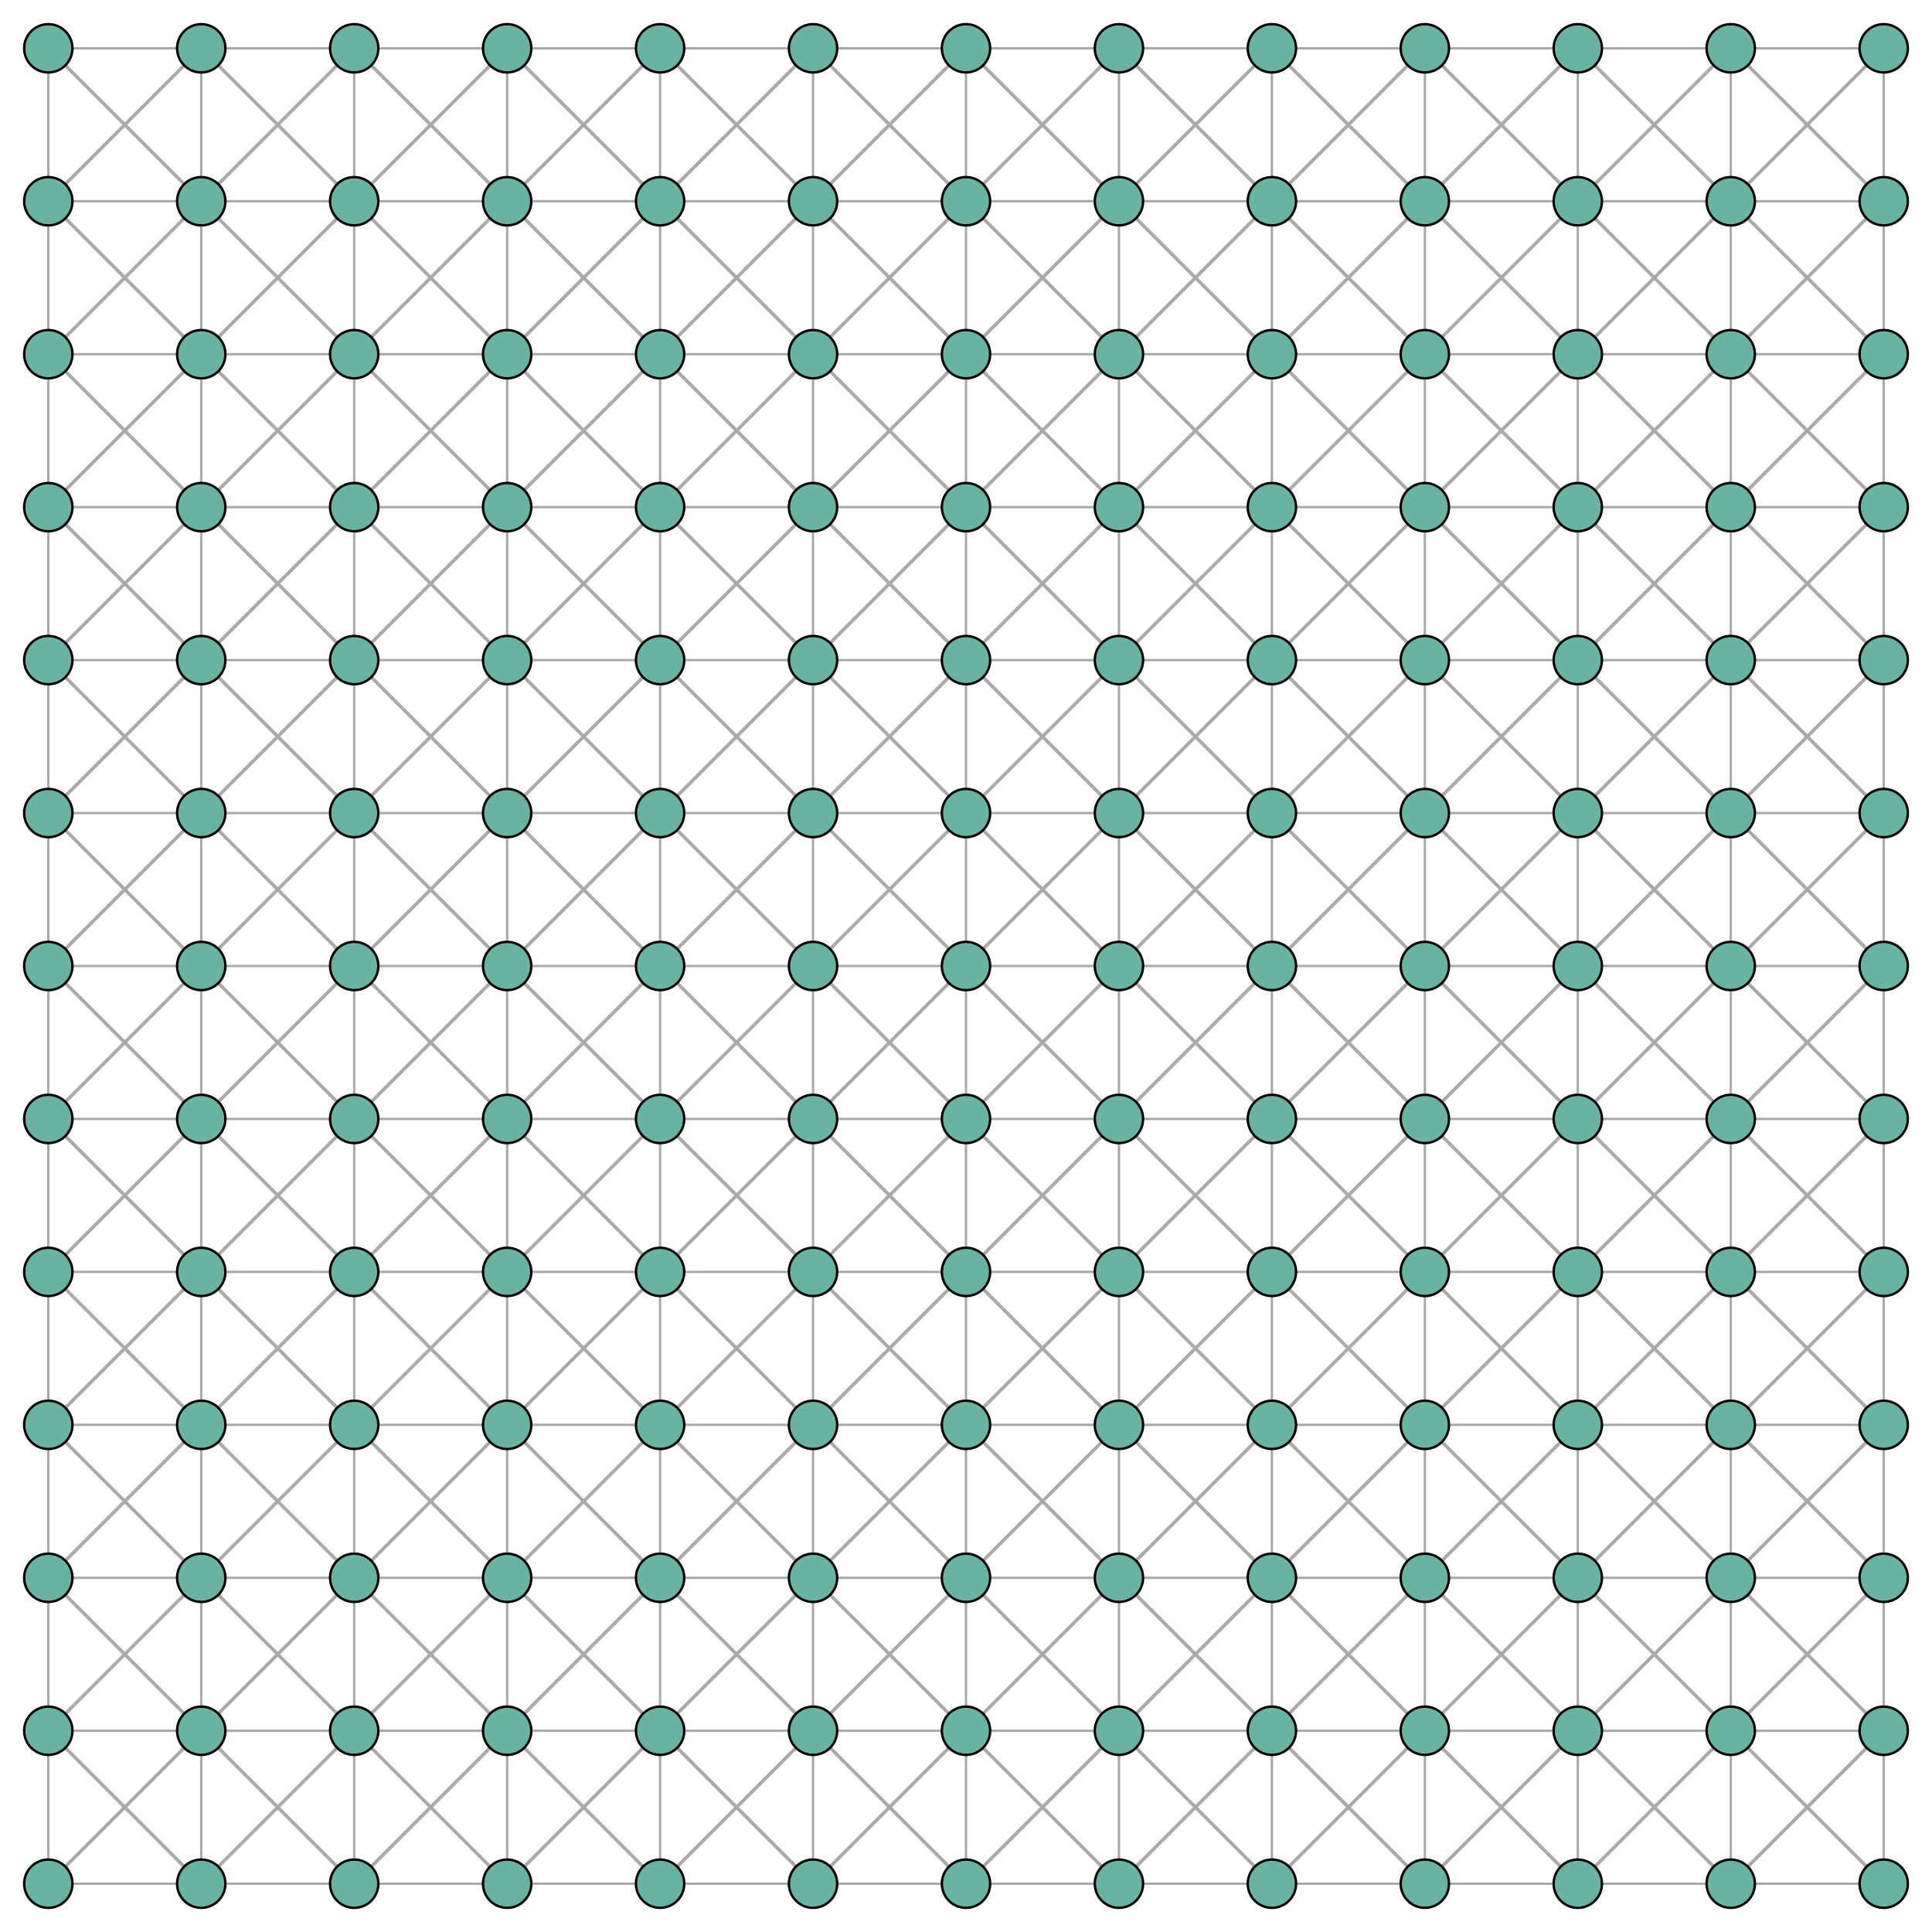 <svg width="800" height="800" xmlns="http://www.w3.org/2000/svg"><line style="stroke: #aaa; stroke-width: 1;" x1="20" y1="20" x2="83.333" y2="20"></line><line style="stroke: #aaa; stroke-width: 1;" x1="20" y1="20" x2="20" y2="83.333"></line><line style="stroke: #aaa; stroke-width: 1.414;" x1="20" y1="20" x2="83.333" y2="83.333"></line><line style="stroke: #aaa; stroke-width: 1.414;" x1="83.333" y1="20" x2="20" y2="83.333"></line><line style="stroke: #aaa; stroke-width: 1;" x1="83.333" y1="20" x2="146.667" y2="20"></line><line style="stroke: #aaa; stroke-width: 1;" x1="83.333" y1="20" x2="83.333" y2="83.333"></line><line style="stroke: #aaa; stroke-width: 1.414;" x1="83.333" y1="20" x2="146.667" y2="83.333"></line><line style="stroke: #aaa; stroke-width: 1.414;" x1="146.667" y1="20" x2="83.333" y2="83.333"></line><line style="stroke: #aaa; stroke-width: 1;" x1="146.667" y1="20" x2="210" y2="20"></line><line style="stroke: #aaa; stroke-width: 1;" x1="146.667" y1="20" x2="146.667" y2="83.333"></line><line style="stroke: #aaa; stroke-width: 1.414;" x1="146.667" y1="20" x2="210" y2="83.333"></line><line style="stroke: #aaa; stroke-width: 1.414;" x1="210" y1="20" x2="146.667" y2="83.333"></line><line style="stroke: #aaa; stroke-width: 1;" x1="210" y1="20" x2="273.333" y2="20"></line><line style="stroke: #aaa; stroke-width: 1;" x1="210" y1="20" x2="210" y2="83.333"></line><line style="stroke: #aaa; stroke-width: 1.414;" x1="210" y1="20" x2="273.333" y2="83.333"></line><line style="stroke: #aaa; stroke-width: 1.414;" x1="273.333" y1="20" x2="210" y2="83.333"></line><line style="stroke: #aaa; stroke-width: 1;" x1="273.333" y1="20" x2="336.667" y2="20"></line><line style="stroke: #aaa; stroke-width: 1;" x1="273.333" y1="20" x2="273.333" y2="83.333"></line><line style="stroke: #aaa; stroke-width: 1.414;" x1="273.333" y1="20" x2="336.667" y2="83.333"></line><line style="stroke: #aaa; stroke-width: 1.414;" x1="336.667" y1="20" x2="273.333" y2="83.333"></line><line style="stroke: #aaa; stroke-width: 1;" x1="336.667" y1="20" x2="400" y2="20"></line><line style="stroke: #aaa; stroke-width: 1;" x1="336.667" y1="20" x2="336.667" y2="83.333"></line><line style="stroke: #aaa; stroke-width: 1.414;" x1="336.667" y1="20" x2="400" y2="83.333"></line><line style="stroke: #aaa; stroke-width: 1.414;" x1="400" y1="20" x2="336.667" y2="83.333"></line><line style="stroke: #aaa; stroke-width: 1;" x1="400" y1="20" x2="463.333" y2="20"></line><line style="stroke: #aaa; stroke-width: 1;" x1="400" y1="20" x2="400" y2="83.333"></line><line style="stroke: #aaa; stroke-width: 1.414;" x1="400" y1="20" x2="463.333" y2="83.333"></line><line style="stroke: #aaa; stroke-width: 1.414;" x1="463.333" y1="20" x2="400" y2="83.333"></line><line style="stroke: #aaa; stroke-width: 1;" x1="463.333" y1="20" x2="526.667" y2="20"></line><line style="stroke: #aaa; stroke-width: 1;" x1="463.333" y1="20" x2="463.333" y2="83.333"></line><line style="stroke: #aaa; stroke-width: 1.414;" x1="463.333" y1="20" x2="526.667" y2="83.333"></line><line style="stroke: #aaa; stroke-width: 1.414;" x1="526.667" y1="20" x2="463.333" y2="83.333"></line><line style="stroke: #aaa; stroke-width: 1;" x1="526.667" y1="20" x2="590" y2="20"></line><line style="stroke: #aaa; stroke-width: 1;" x1="526.667" y1="20" x2="526.667" y2="83.333"></line><line style="stroke: #aaa; stroke-width: 1.414;" x1="526.667" y1="20" x2="590" y2="83.333"></line><line style="stroke: #aaa; stroke-width: 1.414;" x1="590" y1="20" x2="526.667" y2="83.333"></line><line style="stroke: #aaa; stroke-width: 1;" x1="590" y1="20" x2="653.333" y2="20"></line><line style="stroke: #aaa; stroke-width: 1;" x1="590" y1="20" x2="590" y2="83.333"></line><line style="stroke: #aaa; stroke-width: 1.414;" x1="590" y1="20" x2="653.333" y2="83.333"></line><line style="stroke: #aaa; stroke-width: 1.414;" x1="653.333" y1="20" x2="590" y2="83.333"></line><line style="stroke: #aaa; stroke-width: 1;" x1="653.333" y1="20" x2="716.667" y2="20"></line><line style="stroke: #aaa; stroke-width: 1;" x1="653.333" y1="20" x2="653.333" y2="83.333"></line><line style="stroke: #aaa; stroke-width: 1.414;" x1="653.333" y1="20" x2="716.667" y2="83.333"></line><line style="stroke: #aaa; stroke-width: 1.414;" x1="716.667" y1="20" x2="653.333" y2="83.333"></line><line style="stroke: #aaa; stroke-width: 1;" x1="716.667" y1="20" x2="780" y2="20"></line><line style="stroke: #aaa; stroke-width: 1;" x1="716.667" y1="20" x2="716.667" y2="83.333"></line><line style="stroke: #aaa; stroke-width: 1.414;" x1="716.667" y1="20" x2="780" y2="83.333"></line><line style="stroke: #aaa; stroke-width: 1.414;" x1="780" y1="20" x2="716.667" y2="83.333"></line><line style="stroke: #aaa; stroke-width: 1;" x1="20" y1="83.333" x2="83.333" y2="83.333"></line><line style="stroke: #aaa; stroke-width: 1;" x1="20" y1="83.333" x2="20" y2="146.667"></line><line style="stroke: #aaa; stroke-width: 1.414;" x1="20" y1="83.333" x2="83.333" y2="146.667"></line><line style="stroke: #aaa; stroke-width: 1.414;" x1="83.333" y1="83.333" x2="20" y2="146.667"></line><line style="stroke: #aaa; stroke-width: 1;" x1="83.333" y1="83.333" x2="146.667" y2="83.333"></line><line style="stroke: #aaa; stroke-width: 1;" x1="83.333" y1="83.333" x2="83.333" y2="146.667"></line><line style="stroke: #aaa; stroke-width: 1.414;" x1="83.333" y1="83.333" x2="146.667" y2="146.667"></line><line style="stroke: #aaa; stroke-width: 1.414;" x1="146.667" y1="83.333" x2="83.333" y2="146.667"></line><line style="stroke: #aaa; stroke-width: 1;" x1="146.667" y1="83.333" x2="210" y2="83.333"></line><line style="stroke: #aaa; stroke-width: 1;" x1="146.667" y1="83.333" x2="146.667" y2="146.667"></line><line style="stroke: #aaa; stroke-width: 1.414;" x1="146.667" y1="83.333" x2="210" y2="146.667"></line><line style="stroke: #aaa; stroke-width: 1.414;" x1="210" y1="83.333" x2="146.667" y2="146.667"></line><line style="stroke: #aaa; stroke-width: 1;" x1="210" y1="83.333" x2="273.333" y2="83.333"></line><line style="stroke: #aaa; stroke-width: 1;" x1="210" y1="83.333" x2="210" y2="146.667"></line><line style="stroke: #aaa; stroke-width: 1.414;" x1="210" y1="83.333" x2="273.333" y2="146.667"></line><line style="stroke: #aaa; stroke-width: 1.414;" x1="273.333" y1="83.333" x2="210" y2="146.667"></line><line style="stroke: #aaa; stroke-width: 1;" x1="273.333" y1="83.333" x2="336.667" y2="83.333"></line><line style="stroke: #aaa; stroke-width: 1;" x1="273.333" y1="83.333" x2="273.333" y2="146.667"></line><line style="stroke: #aaa; stroke-width: 1.414;" x1="273.333" y1="83.333" x2="336.667" y2="146.667"></line><line style="stroke: #aaa; stroke-width: 1.414;" x1="336.667" y1="83.333" x2="273.333" y2="146.667"></line><line style="stroke: #aaa; stroke-width: 1;" x1="336.667" y1="83.333" x2="400" y2="83.333"></line><line style="stroke: #aaa; stroke-width: 1;" x1="336.667" y1="83.333" x2="336.667" y2="146.667"></line><line style="stroke: #aaa; stroke-width: 1.414;" x1="336.667" y1="83.333" x2="400" y2="146.667"></line><line style="stroke: #aaa; stroke-width: 1.414;" x1="400" y1="83.333" x2="336.667" y2="146.667"></line><line style="stroke: #aaa; stroke-width: 1;" x1="400" y1="83.333" x2="463.333" y2="83.333"></line><line style="stroke: #aaa; stroke-width: 1;" x1="400" y1="83.333" x2="400" y2="146.667"></line><line style="stroke: #aaa; stroke-width: 1.414;" x1="400" y1="83.333" x2="463.333" y2="146.667"></line><line style="stroke: #aaa; stroke-width: 1.414;" x1="463.333" y1="83.333" x2="400" y2="146.667"></line><line style="stroke: #aaa; stroke-width: 1;" x1="463.333" y1="83.333" x2="526.667" y2="83.333"></line><line style="stroke: #aaa; stroke-width: 1;" x1="463.333" y1="83.333" x2="463.333" y2="146.667"></line><line style="stroke: #aaa; stroke-width: 1.414;" x1="463.333" y1="83.333" x2="526.667" y2="146.667"></line><line style="stroke: #aaa; stroke-width: 1.414;" x1="526.667" y1="83.333" x2="463.333" y2="146.667"></line><line style="stroke: #aaa; stroke-width: 1;" x1="526.667" y1="83.333" x2="590" y2="83.333"></line><line style="stroke: #aaa; stroke-width: 1;" x1="526.667" y1="83.333" x2="526.667" y2="146.667"></line><line style="stroke: #aaa; stroke-width: 1.414;" x1="526.667" y1="83.333" x2="590" y2="146.667"></line><line style="stroke: #aaa; stroke-width: 1.414;" x1="590" y1="83.333" x2="526.667" y2="146.667"></line><line style="stroke: #aaa; stroke-width: 1;" x1="590" y1="83.333" x2="653.333" y2="83.333"></line><line style="stroke: #aaa; stroke-width: 1;" x1="590" y1="83.333" x2="590" y2="146.667"></line><line style="stroke: #aaa; stroke-width: 1.414;" x1="590" y1="83.333" x2="653.333" y2="146.667"></line><line style="stroke: #aaa; stroke-width: 1.414;" x1="653.333" y1="83.333" x2="590" y2="146.667"></line><line style="stroke: #aaa; stroke-width: 1;" x1="653.333" y1="83.333" x2="716.667" y2="83.333"></line><line style="stroke: #aaa; stroke-width: 1;" x1="653.333" y1="83.333" x2="653.333" y2="146.667"></line><line style="stroke: #aaa; stroke-width: 1.414;" x1="653.333" y1="83.333" x2="716.667" y2="146.667"></line><line style="stroke: #aaa; stroke-width: 1.414;" x1="716.667" y1="83.333" x2="653.333" y2="146.667"></line><line style="stroke: #aaa; stroke-width: 1;" x1="716.667" y1="83.333" x2="780" y2="83.333"></line><line style="stroke: #aaa; stroke-width: 1;" x1="716.667" y1="83.333" x2="716.667" y2="146.667"></line><line style="stroke: #aaa; stroke-width: 1.414;" x1="716.667" y1="83.333" x2="780" y2="146.667"></line><line style="stroke: #aaa; stroke-width: 1.414;" x1="780" y1="83.333" x2="716.667" y2="146.667"></line><line style="stroke: #aaa; stroke-width: 1;" x1="20" y1="146.667" x2="83.333" y2="146.667"></line><line style="stroke: #aaa; stroke-width: 1;" x1="20" y1="146.667" x2="20" y2="210"></line><line style="stroke: #aaa; stroke-width: 1.414;" x1="20" y1="146.667" x2="83.333" y2="210"></line><line style="stroke: #aaa; stroke-width: 1.414;" x1="83.333" y1="146.667" x2="20" y2="210"></line><line style="stroke: #aaa; stroke-width: 1;" x1="83.333" y1="146.667" x2="146.667" y2="146.667"></line><line style="stroke: #aaa; stroke-width: 1;" x1="83.333" y1="146.667" x2="83.333" y2="210"></line><line style="stroke: #aaa; stroke-width: 1.414;" x1="83.333" y1="146.667" x2="146.667" y2="210"></line><line style="stroke: #aaa; stroke-width: 1.414;" x1="146.667" y1="146.667" x2="83.333" y2="210"></line><line style="stroke: #aaa; stroke-width: 1;" x1="146.667" y1="146.667" x2="210" y2="146.667"></line><line style="stroke: #aaa; stroke-width: 1;" x1="146.667" y1="146.667" x2="146.667" y2="210"></line><line style="stroke: #aaa; stroke-width: 1.414;" x1="146.667" y1="146.667" x2="210" y2="210"></line><line style="stroke: #aaa; stroke-width: 1.414;" x1="210" y1="146.667" x2="146.667" y2="210"></line><line style="stroke: #aaa; stroke-width: 1;" x1="210" y1="146.667" x2="273.333" y2="146.667"></line><line style="stroke: #aaa; stroke-width: 1;" x1="210" y1="146.667" x2="210" y2="210"></line><line style="stroke: #aaa; stroke-width: 1.414;" x1="210" y1="146.667" x2="273.333" y2="210"></line><line style="stroke: #aaa; stroke-width: 1.414;" x1="273.333" y1="146.667" x2="210" y2="210"></line><line style="stroke: #aaa; stroke-width: 1;" x1="273.333" y1="146.667" x2="336.667" y2="146.667"></line><line style="stroke: #aaa; stroke-width: 1;" x1="273.333" y1="146.667" x2="273.333" y2="210"></line><line style="stroke: #aaa; stroke-width: 1.414;" x1="273.333" y1="146.667" x2="336.667" y2="210"></line><line style="stroke: #aaa; stroke-width: 1.414;" x1="336.667" y1="146.667" x2="273.333" y2="210"></line><line style="stroke: #aaa; stroke-width: 1;" x1="336.667" y1="146.667" x2="400" y2="146.667"></line><line style="stroke: #aaa; stroke-width: 1;" x1="336.667" y1="146.667" x2="336.667" y2="210"></line><line style="stroke: #aaa; stroke-width: 1.414;" x1="336.667" y1="146.667" x2="400" y2="210"></line><line style="stroke: #aaa; stroke-width: 1.414;" x1="400" y1="146.667" x2="336.667" y2="210"></line><line style="stroke: #aaa; stroke-width: 1;" x1="400" y1="146.667" x2="463.333" y2="146.667"></line><line style="stroke: #aaa; stroke-width: 1;" x1="400" y1="146.667" x2="400" y2="210"></line><line style="stroke: #aaa; stroke-width: 1.414;" x1="400" y1="146.667" x2="463.333" y2="210"></line><line style="stroke: #aaa; stroke-width: 1.414;" x1="463.333" y1="146.667" x2="400" y2="210"></line><line style="stroke: #aaa; stroke-width: 1;" x1="463.333" y1="146.667" x2="526.667" y2="146.667"></line><line style="stroke: #aaa; stroke-width: 1;" x1="463.333" y1="146.667" x2="463.333" y2="210"></line><line style="stroke: #aaa; stroke-width: 1.414;" x1="463.333" y1="146.667" x2="526.667" y2="210"></line><line style="stroke: #aaa; stroke-width: 1.414;" x1="526.667" y1="146.667" x2="463.333" y2="210"></line><line style="stroke: #aaa; stroke-width: 1;" x1="526.667" y1="146.667" x2="590" y2="146.667"></line><line style="stroke: #aaa; stroke-width: 1;" x1="526.667" y1="146.667" x2="526.667" y2="210"></line><line style="stroke: #aaa; stroke-width: 1.414;" x1="526.667" y1="146.667" x2="590" y2="210"></line><line style="stroke: #aaa; stroke-width: 1.414;" x1="590" y1="146.667" x2="526.667" y2="210"></line><line style="stroke: #aaa; stroke-width: 1;" x1="590" y1="146.667" x2="653.333" y2="146.667"></line><line style="stroke: #aaa; stroke-width: 1;" x1="590" y1="146.667" x2="590" y2="210"></line><line style="stroke: #aaa; stroke-width: 1.414;" x1="590" y1="146.667" x2="653.333" y2="210"></line><line style="stroke: #aaa; stroke-width: 1.414;" x1="653.333" y1="146.667" x2="590" y2="210"></line><line style="stroke: #aaa; stroke-width: 1;" x1="653.333" y1="146.667" x2="716.667" y2="146.667"></line><line style="stroke: #aaa; stroke-width: 1;" x1="653.333" y1="146.667" x2="653.333" y2="210"></line><line style="stroke: #aaa; stroke-width: 1.414;" x1="653.333" y1="146.667" x2="716.667" y2="210"></line><line style="stroke: #aaa; stroke-width: 1.414;" x1="716.667" y1="146.667" x2="653.333" y2="210"></line><line style="stroke: #aaa; stroke-width: 1;" x1="716.667" y1="146.667" x2="780" y2="146.667"></line><line style="stroke: #aaa; stroke-width: 1;" x1="716.667" y1="146.667" x2="716.667" y2="210"></line><line style="stroke: #aaa; stroke-width: 1.414;" x1="716.667" y1="146.667" x2="780" y2="210"></line><line style="stroke: #aaa; stroke-width: 1.414;" x1="780" y1="146.667" x2="716.667" y2="210"></line><line style="stroke: #aaa; stroke-width: 1;" x1="20" y1="210" x2="83.333" y2="210"></line><line style="stroke: #aaa; stroke-width: 1;" x1="20" y1="210" x2="20" y2="273.333"></line><line style="stroke: #aaa; stroke-width: 1.414;" x1="20" y1="210" x2="83.333" y2="273.333"></line><line style="stroke: #aaa; stroke-width: 1.414;" x1="83.333" y1="210" x2="20" y2="273.333"></line><line style="stroke: #aaa; stroke-width: 1;" x1="83.333" y1="210" x2="146.667" y2="210"></line><line style="stroke: #aaa; stroke-width: 1;" x1="83.333" y1="210" x2="83.333" y2="273.333"></line><line style="stroke: #aaa; stroke-width: 1.414;" x1="83.333" y1="210" x2="146.667" y2="273.333"></line><line style="stroke: #aaa; stroke-width: 1.414;" x1="146.667" y1="210" x2="83.333" y2="273.333"></line><line style="stroke: #aaa; stroke-width: 1;" x1="146.667" y1="210" x2="210" y2="210"></line><line style="stroke: #aaa; stroke-width: 1;" x1="146.667" y1="210" x2="146.667" y2="273.333"></line><line style="stroke: #aaa; stroke-width: 1.414;" x1="146.667" y1="210" x2="210" y2="273.333"></line><line style="stroke: #aaa; stroke-width: 1.414;" x1="210" y1="210" x2="146.667" y2="273.333"></line><line style="stroke: #aaa; stroke-width: 1;" x1="210" y1="210" x2="273.333" y2="210"></line><line style="stroke: #aaa; stroke-width: 1;" x1="210" y1="210" x2="210" y2="273.333"></line><line style="stroke: #aaa; stroke-width: 1.414;" x1="210" y1="210" x2="273.333" y2="273.333"></line><line style="stroke: #aaa; stroke-width: 1.414;" x1="273.333" y1="210" x2="210" y2="273.333"></line><line style="stroke: #aaa; stroke-width: 1;" x1="273.333" y1="210" x2="336.667" y2="210"></line><line style="stroke: #aaa; stroke-width: 1;" x1="273.333" y1="210" x2="273.333" y2="273.333"></line><line style="stroke: #aaa; stroke-width: 1.414;" x1="273.333" y1="210" x2="336.667" y2="273.333"></line><line style="stroke: #aaa; stroke-width: 1.414;" x1="336.667" y1="210" x2="273.333" y2="273.333"></line><line style="stroke: #aaa; stroke-width: 1;" x1="336.667" y1="210" x2="400" y2="210"></line><line style="stroke: #aaa; stroke-width: 1;" x1="336.667" y1="210" x2="336.667" y2="273.333"></line><line style="stroke: #aaa; stroke-width: 1.414;" x1="336.667" y1="210" x2="400" y2="273.333"></line><line style="stroke: #aaa; stroke-width: 1.414;" x1="400" y1="210" x2="336.667" y2="273.333"></line><line style="stroke: #aaa; stroke-width: 1;" x1="400" y1="210" x2="463.333" y2="210"></line><line style="stroke: #aaa; stroke-width: 1;" x1="400" y1="210" x2="400" y2="273.333"></line><line style="stroke: #aaa; stroke-width: 1.414;" x1="400" y1="210" x2="463.333" y2="273.333"></line><line style="stroke: #aaa; stroke-width: 1.414;" x1="463.333" y1="210" x2="400" y2="273.333"></line><line style="stroke: #aaa; stroke-width: 1;" x1="463.333" y1="210" x2="526.667" y2="210"></line><line style="stroke: #aaa; stroke-width: 1;" x1="463.333" y1="210" x2="463.333" y2="273.333"></line><line style="stroke: #aaa; stroke-width: 1.414;" x1="463.333" y1="210" x2="526.667" y2="273.333"></line><line style="stroke: #aaa; stroke-width: 1.414;" x1="526.667" y1="210" x2="463.333" y2="273.333"></line><line style="stroke: #aaa; stroke-width: 1;" x1="526.667" y1="210" x2="590" y2="210"></line><line style="stroke: #aaa; stroke-width: 1;" x1="526.667" y1="210" x2="526.667" y2="273.333"></line><line style="stroke: #aaa; stroke-width: 1.414;" x1="526.667" y1="210" x2="590" y2="273.333"></line><line style="stroke: #aaa; stroke-width: 1.414;" x1="590" y1="210" x2="526.667" y2="273.333"></line><line style="stroke: #aaa; stroke-width: 1;" x1="590" y1="210" x2="653.333" y2="210"></line><line style="stroke: #aaa; stroke-width: 1;" x1="590" y1="210" x2="590" y2="273.333"></line><line style="stroke: #aaa; stroke-width: 1.414;" x1="590" y1="210" x2="653.333" y2="273.333"></line><line style="stroke: #aaa; stroke-width: 1.414;" x1="653.333" y1="210" x2="590" y2="273.333"></line><line style="stroke: #aaa; stroke-width: 1;" x1="653.333" y1="210" x2="716.667" y2="210"></line><line style="stroke: #aaa; stroke-width: 1;" x1="653.333" y1="210" x2="653.333" y2="273.333"></line><line style="stroke: #aaa; stroke-width: 1.414;" x1="653.333" y1="210" x2="716.667" y2="273.333"></line><line style="stroke: #aaa; stroke-width: 1.414;" x1="716.667" y1="210" x2="653.333" y2="273.333"></line><line style="stroke: #aaa; stroke-width: 1;" x1="716.667" y1="210" x2="780" y2="210"></line><line style="stroke: #aaa; stroke-width: 1;" x1="716.667" y1="210" x2="716.667" y2="273.333"></line><line style="stroke: #aaa; stroke-width: 1.414;" x1="716.667" y1="210" x2="780" y2="273.333"></line><line style="stroke: #aaa; stroke-width: 1.414;" x1="780" y1="210" x2="716.667" y2="273.333"></line><line style="stroke: #aaa; stroke-width: 1;" x1="20" y1="273.333" x2="83.333" y2="273.333"></line><line style="stroke: #aaa; stroke-width: 1;" x1="20" y1="273.333" x2="20" y2="336.667"></line><line style="stroke: #aaa; stroke-width: 1.414;" x1="20" y1="273.333" x2="83.333" y2="336.667"></line><line style="stroke: #aaa; stroke-width: 1.414;" x1="83.333" y1="273.333" x2="20" y2="336.667"></line><line style="stroke: #aaa; stroke-width: 1;" x1="83.333" y1="273.333" x2="146.667" y2="273.333"></line><line style="stroke: #aaa; stroke-width: 1;" x1="83.333" y1="273.333" x2="83.333" y2="336.667"></line><line style="stroke: #aaa; stroke-width: 1.414;" x1="83.333" y1="273.333" x2="146.667" y2="336.667"></line><line style="stroke: #aaa; stroke-width: 1.414;" x1="146.667" y1="273.333" x2="83.333" y2="336.667"></line><line style="stroke: #aaa; stroke-width: 1;" x1="146.667" y1="273.333" x2="210" y2="273.333"></line><line style="stroke: #aaa; stroke-width: 1;" x1="146.667" y1="273.333" x2="146.667" y2="336.667"></line><line style="stroke: #aaa; stroke-width: 1.414;" x1="146.667" y1="273.333" x2="210" y2="336.667"></line><line style="stroke: #aaa; stroke-width: 1.414;" x1="210" y1="273.333" x2="146.667" y2="336.667"></line><line style="stroke: #aaa; stroke-width: 1;" x1="210" y1="273.333" x2="273.333" y2="273.333"></line><line style="stroke: #aaa; stroke-width: 1;" x1="210" y1="273.333" x2="210" y2="336.667"></line><line style="stroke: #aaa; stroke-width: 1.414;" x1="210" y1="273.333" x2="273.333" y2="336.667"></line><line style="stroke: #aaa; stroke-width: 1.414;" x1="273.333" y1="273.333" x2="210" y2="336.667"></line><line style="stroke: #aaa; stroke-width: 1;" x1="273.333" y1="273.333" x2="336.667" y2="273.333"></line><line style="stroke: #aaa; stroke-width: 1;" x1="273.333" y1="273.333" x2="273.333" y2="336.667"></line><line style="stroke: #aaa; stroke-width: 1.414;" x1="273.333" y1="273.333" x2="336.667" y2="336.667"></line><line style="stroke: #aaa; stroke-width: 1.414;" x1="336.667" y1="273.333" x2="273.333" y2="336.667"></line><line style="stroke: #aaa; stroke-width: 1;" x1="336.667" y1="273.333" x2="400" y2="273.333"></line><line style="stroke: #aaa; stroke-width: 1;" x1="336.667" y1="273.333" x2="336.667" y2="336.667"></line><line style="stroke: #aaa; stroke-width: 1.414;" x1="336.667" y1="273.333" x2="400" y2="336.667"></line><line style="stroke: #aaa; stroke-width: 1.414;" x1="400" y1="273.333" x2="336.667" y2="336.667"></line><line style="stroke: #aaa; stroke-width: 1;" x1="400" y1="273.333" x2="463.333" y2="273.333"></line><line style="stroke: #aaa; stroke-width: 1;" x1="400" y1="273.333" x2="400" y2="336.667"></line><line style="stroke: #aaa; stroke-width: 1.414;" x1="400" y1="273.333" x2="463.333" y2="336.667"></line><line style="stroke: #aaa; stroke-width: 1.414;" x1="463.333" y1="273.333" x2="400" y2="336.667"></line><line style="stroke: #aaa; stroke-width: 1;" x1="463.333" y1="273.333" x2="526.667" y2="273.333"></line><line style="stroke: #aaa; stroke-width: 1;" x1="463.333" y1="273.333" x2="463.333" y2="336.667"></line><line style="stroke: #aaa; stroke-width: 1.414;" x1="463.333" y1="273.333" x2="526.667" y2="336.667"></line><line style="stroke: #aaa; stroke-width: 1.414;" x1="526.667" y1="273.333" x2="463.333" y2="336.667"></line><line style="stroke: #aaa; stroke-width: 1;" x1="526.667" y1="273.333" x2="590" y2="273.333"></line><line style="stroke: #aaa; stroke-width: 1;" x1="526.667" y1="273.333" x2="526.667" y2="336.667"></line><line style="stroke: #aaa; stroke-width: 1.414;" x1="526.667" y1="273.333" x2="590" y2="336.667"></line><line style="stroke: #aaa; stroke-width: 1.414;" x1="590" y1="273.333" x2="526.667" y2="336.667"></line><line style="stroke: #aaa; stroke-width: 1;" x1="590" y1="273.333" x2="653.333" y2="273.333"></line><line style="stroke: #aaa; stroke-width: 1;" x1="590" y1="273.333" x2="590" y2="336.667"></line><line style="stroke: #aaa; stroke-width: 1.414;" x1="590" y1="273.333" x2="653.333" y2="336.667"></line><line style="stroke: #aaa; stroke-width: 1.414;" x1="653.333" y1="273.333" x2="590" y2="336.667"></line><line style="stroke: #aaa; stroke-width: 1;" x1="653.333" y1="273.333" x2="716.667" y2="273.333"></line><line style="stroke: #aaa; stroke-width: 1;" x1="653.333" y1="273.333" x2="653.333" y2="336.667"></line><line style="stroke: #aaa; stroke-width: 1.414;" x1="653.333" y1="273.333" x2="716.667" y2="336.667"></line><line style="stroke: #aaa; stroke-width: 1.414;" x1="716.667" y1="273.333" x2="653.333" y2="336.667"></line><line style="stroke: #aaa; stroke-width: 1;" x1="716.667" y1="273.333" x2="780" y2="273.333"></line><line style="stroke: #aaa; stroke-width: 1;" x1="716.667" y1="273.333" x2="716.667" y2="336.667"></line><line style="stroke: #aaa; stroke-width: 1.414;" x1="716.667" y1="273.333" x2="780" y2="336.667"></line><line style="stroke: #aaa; stroke-width: 1.414;" x1="780" y1="273.333" x2="716.667" y2="336.667"></line><line style="stroke: #aaa; stroke-width: 1;" x1="20" y1="336.667" x2="83.333" y2="336.667"></line><line style="stroke: #aaa; stroke-width: 1;" x1="20" y1="336.667" x2="20" y2="400"></line><line style="stroke: #aaa; stroke-width: 1.414;" x1="20" y1="336.667" x2="83.333" y2="400"></line><line style="stroke: #aaa; stroke-width: 1.414;" x1="83.333" y1="336.667" x2="20" y2="400"></line><line style="stroke: #aaa; stroke-width: 1;" x1="83.333" y1="336.667" x2="146.667" y2="336.667"></line><line style="stroke: #aaa; stroke-width: 1;" x1="83.333" y1="336.667" x2="83.333" y2="400"></line><line style="stroke: #aaa; stroke-width: 1.414;" x1="83.333" y1="336.667" x2="146.667" y2="400"></line><line style="stroke: #aaa; stroke-width: 1.414;" x1="146.667" y1="336.667" x2="83.333" y2="400"></line><line style="stroke: #aaa; stroke-width: 1;" x1="146.667" y1="336.667" x2="210" y2="336.667"></line><line style="stroke: #aaa; stroke-width: 1;" x1="146.667" y1="336.667" x2="146.667" y2="400"></line><line style="stroke: #aaa; stroke-width: 1.414;" x1="146.667" y1="336.667" x2="210" y2="400"></line><line style="stroke: #aaa; stroke-width: 1.414;" x1="210" y1="336.667" x2="146.667" y2="400"></line><line style="stroke: #aaa; stroke-width: 1;" x1="210" y1="336.667" x2="273.333" y2="336.667"></line><line style="stroke: #aaa; stroke-width: 1;" x1="210" y1="336.667" x2="210" y2="400"></line><line style="stroke: #aaa; stroke-width: 1.414;" x1="210" y1="336.667" x2="273.333" y2="400"></line><line style="stroke: #aaa; stroke-width: 1.414;" x1="273.333" y1="336.667" x2="210" y2="400"></line><line style="stroke: #aaa; stroke-width: 1;" x1="273.333" y1="336.667" x2="336.667" y2="336.667"></line><line style="stroke: #aaa; stroke-width: 1;" x1="273.333" y1="336.667" x2="273.333" y2="400"></line><line style="stroke: #aaa; stroke-width: 1.414;" x1="273.333" y1="336.667" x2="336.667" y2="400"></line><line style="stroke: #aaa; stroke-width: 1.414;" x1="336.667" y1="336.667" x2="273.333" y2="400"></line><line style="stroke: #aaa; stroke-width: 1;" x1="336.667" y1="336.667" x2="400" y2="336.667"></line><line style="stroke: #aaa; stroke-width: 1;" x1="336.667" y1="336.667" x2="336.667" y2="400"></line><line style="stroke: #aaa; stroke-width: 1.414;" x1="336.667" y1="336.667" x2="400" y2="400"></line><line style="stroke: #aaa; stroke-width: 1.414;" x1="400" y1="336.667" x2="336.667" y2="400"></line><line style="stroke: #aaa; stroke-width: 1;" x1="400" y1="336.667" x2="463.333" y2="336.667"></line><line style="stroke: #aaa; stroke-width: 1;" x1="400" y1="336.667" x2="400" y2="400"></line><line style="stroke: #aaa; stroke-width: 1.414;" x1="400" y1="336.667" x2="463.333" y2="400"></line><line style="stroke: #aaa; stroke-width: 1.414;" x1="463.333" y1="336.667" x2="400" y2="400"></line><line style="stroke: #aaa; stroke-width: 1;" x1="463.333" y1="336.667" x2="526.667" y2="336.667"></line><line style="stroke: #aaa; stroke-width: 1;" x1="463.333" y1="336.667" x2="463.333" y2="400"></line><line style="stroke: #aaa; stroke-width: 1.414;" x1="463.333" y1="336.667" x2="526.667" y2="400"></line><line style="stroke: #aaa; stroke-width: 1.414;" x1="526.667" y1="336.667" x2="463.333" y2="400"></line><line style="stroke: #aaa; stroke-width: 1;" x1="526.667" y1="336.667" x2="590" y2="336.667"></line><line style="stroke: #aaa; stroke-width: 1;" x1="526.667" y1="336.667" x2="526.667" y2="400"></line><line style="stroke: #aaa; stroke-width: 1.414;" x1="526.667" y1="336.667" x2="590" y2="400"></line><line style="stroke: #aaa; stroke-width: 1.414;" x1="590" y1="336.667" x2="526.667" y2="400"></line><line style="stroke: #aaa; stroke-width: 1;" x1="590" y1="336.667" x2="653.333" y2="336.667"></line><line style="stroke: #aaa; stroke-width: 1;" x1="590" y1="336.667" x2="590" y2="400"></line><line style="stroke: #aaa; stroke-width: 1.414;" x1="590" y1="336.667" x2="653.333" y2="400"></line><line style="stroke: #aaa; stroke-width: 1.414;" x1="653.333" y1="336.667" x2="590" y2="400"></line><line style="stroke: #aaa; stroke-width: 1;" x1="653.333" y1="336.667" x2="716.667" y2="336.667"></line><line style="stroke: #aaa; stroke-width: 1;" x1="653.333" y1="336.667" x2="653.333" y2="400"></line><line style="stroke: #aaa; stroke-width: 1.414;" x1="653.333" y1="336.667" x2="716.667" y2="400"></line><line style="stroke: #aaa; stroke-width: 1.414;" x1="716.667" y1="336.667" x2="653.333" y2="400"></line><line style="stroke: #aaa; stroke-width: 1;" x1="716.667" y1="336.667" x2="780" y2="336.667"></line><line style="stroke: #aaa; stroke-width: 1;" x1="716.667" y1="336.667" x2="716.667" y2="400"></line><line style="stroke: #aaa; stroke-width: 1.414;" x1="716.667" y1="336.667" x2="780" y2="400"></line><line style="stroke: #aaa; stroke-width: 1.414;" x1="780" y1="336.667" x2="716.667" y2="400"></line><line style="stroke: #aaa; stroke-width: 1;" x1="20" y1="400" x2="83.333" y2="400"></line><line style="stroke: #aaa; stroke-width: 1;" x1="20" y1="400" x2="20" y2="463.333"></line><line style="stroke: #aaa; stroke-width: 1.414;" x1="20" y1="400" x2="83.333" y2="463.333"></line><line style="stroke: #aaa; stroke-width: 1.414;" x1="83.333" y1="400" x2="20" y2="463.333"></line><line style="stroke: #aaa; stroke-width: 1;" x1="83.333" y1="400" x2="146.667" y2="400"></line><line style="stroke: #aaa; stroke-width: 1;" x1="83.333" y1="400" x2="83.333" y2="463.333"></line><line style="stroke: #aaa; stroke-width: 1.414;" x1="83.333" y1="400" x2="146.667" y2="463.333"></line><line style="stroke: #aaa; stroke-width: 1.414;" x1="146.667" y1="400" x2="83.333" y2="463.333"></line><line style="stroke: #aaa; stroke-width: 1;" x1="146.667" y1="400" x2="210" y2="400"></line><line style="stroke: #aaa; stroke-width: 1;" x1="146.667" y1="400" x2="146.667" y2="463.333"></line><line style="stroke: #aaa; stroke-width: 1.414;" x1="146.667" y1="400" x2="210" y2="463.333"></line><line style="stroke: #aaa; stroke-width: 1.414;" x1="210" y1="400" x2="146.667" y2="463.333"></line><line style="stroke: #aaa; stroke-width: 1;" x1="210" y1="400" x2="273.333" y2="400"></line><line style="stroke: #aaa; stroke-width: 1;" x1="210" y1="400" x2="210" y2="463.333"></line><line style="stroke: #aaa; stroke-width: 1.414;" x1="210" y1="400" x2="273.333" y2="463.333"></line><line style="stroke: #aaa; stroke-width: 1.414;" x1="273.333" y1="400" x2="210" y2="463.333"></line><line style="stroke: #aaa; stroke-width: 1;" x1="273.333" y1="400" x2="336.667" y2="400"></line><line style="stroke: #aaa; stroke-width: 1;" x1="273.333" y1="400" x2="273.333" y2="463.333"></line><line style="stroke: #aaa; stroke-width: 1.414;" x1="273.333" y1="400" x2="336.667" y2="463.333"></line><line style="stroke: #aaa; stroke-width: 1.414;" x1="336.667" y1="400" x2="273.333" y2="463.333"></line><line style="stroke: #aaa; stroke-width: 1;" x1="336.667" y1="400" x2="400" y2="400"></line><line style="stroke: #aaa; stroke-width: 1;" x1="336.667" y1="400" x2="336.667" y2="463.333"></line><line style="stroke: #aaa; stroke-width: 1.414;" x1="336.667" y1="400" x2="400" y2="463.333"></line><line style="stroke: #aaa; stroke-width: 1.414;" x1="400" y1="400" x2="336.667" y2="463.333"></line><line style="stroke: #aaa; stroke-width: 1;" x1="400" y1="400" x2="463.333" y2="400"></line><line style="stroke: #aaa; stroke-width: 1;" x1="400" y1="400" x2="400" y2="463.333"></line><line style="stroke: #aaa; stroke-width: 1.414;" x1="400" y1="400" x2="463.333" y2="463.333"></line><line style="stroke: #aaa; stroke-width: 1.414;" x1="463.333" y1="400" x2="400" y2="463.333"></line><line style="stroke: #aaa; stroke-width: 1;" x1="463.333" y1="400" x2="526.667" y2="400"></line><line style="stroke: #aaa; stroke-width: 1;" x1="463.333" y1="400" x2="463.333" y2="463.333"></line><line style="stroke: #aaa; stroke-width: 1.414;" x1="463.333" y1="400" x2="526.667" y2="463.333"></line><line style="stroke: #aaa; stroke-width: 1.414;" x1="526.667" y1="400" x2="463.333" y2="463.333"></line><line style="stroke: #aaa; stroke-width: 1;" x1="526.667" y1="400" x2="590" y2="400"></line><line style="stroke: #aaa; stroke-width: 1;" x1="526.667" y1="400" x2="526.667" y2="463.333"></line><line style="stroke: #aaa; stroke-width: 1.414;" x1="526.667" y1="400" x2="590" y2="463.333"></line><line style="stroke: #aaa; stroke-width: 1.414;" x1="590" y1="400" x2="526.667" y2="463.333"></line><line style="stroke: #aaa; stroke-width: 1;" x1="590" y1="400" x2="653.333" y2="400"></line><line style="stroke: #aaa; stroke-width: 1;" x1="590" y1="400" x2="590" y2="463.333"></line><line style="stroke: #aaa; stroke-width: 1.414;" x1="590" y1="400" x2="653.333" y2="463.333"></line><line style="stroke: #aaa; stroke-width: 1.414;" x1="653.333" y1="400" x2="590" y2="463.333"></line><line style="stroke: #aaa; stroke-width: 1;" x1="653.333" y1="400" x2="716.667" y2="400"></line><line style="stroke: #aaa; stroke-width: 1;" x1="653.333" y1="400" x2="653.333" y2="463.333"></line><line style="stroke: #aaa; stroke-width: 1.414;" x1="653.333" y1="400" x2="716.667" y2="463.333"></line><line style="stroke: #aaa; stroke-width: 1.414;" x1="716.667" y1="400" x2="653.333" y2="463.333"></line><line style="stroke: #aaa; stroke-width: 1;" x1="716.667" y1="400" x2="780" y2="400"></line><line style="stroke: #aaa; stroke-width: 1;" x1="716.667" y1="400" x2="716.667" y2="463.333"></line><line style="stroke: #aaa; stroke-width: 1.414;" x1="716.667" y1="400" x2="780" y2="463.333"></line><line style="stroke: #aaa; stroke-width: 1.414;" x1="780" y1="400" x2="716.667" y2="463.333"></line><line style="stroke: #aaa; stroke-width: 1;" x1="20" y1="463.333" x2="83.333" y2="463.333"></line><line style="stroke: #aaa; stroke-width: 1;" x1="20" y1="463.333" x2="20" y2="526.667"></line><line style="stroke: #aaa; stroke-width: 1.414;" x1="20" y1="463.333" x2="83.333" y2="526.667"></line><line style="stroke: #aaa; stroke-width: 1.414;" x1="83.333" y1="463.333" x2="20" y2="526.667"></line><line style="stroke: #aaa; stroke-width: 1;" x1="83.333" y1="463.333" x2="146.667" y2="463.333"></line><line style="stroke: #aaa; stroke-width: 1;" x1="83.333" y1="463.333" x2="83.333" y2="526.667"></line><line style="stroke: #aaa; stroke-width: 1.414;" x1="83.333" y1="463.333" x2="146.667" y2="526.667"></line><line style="stroke: #aaa; stroke-width: 1.414;" x1="146.667" y1="463.333" x2="83.333" y2="526.667"></line><line style="stroke: #aaa; stroke-width: 1;" x1="146.667" y1="463.333" x2="210" y2="463.333"></line><line style="stroke: #aaa; stroke-width: 1;" x1="146.667" y1="463.333" x2="146.667" y2="526.667"></line><line style="stroke: #aaa; stroke-width: 1.414;" x1="146.667" y1="463.333" x2="210" y2="526.667"></line><line style="stroke: #aaa; stroke-width: 1.414;" x1="210" y1="463.333" x2="146.667" y2="526.667"></line><line style="stroke: #aaa; stroke-width: 1;" x1="210" y1="463.333" x2="273.333" y2="463.333"></line><line style="stroke: #aaa; stroke-width: 1;" x1="210" y1="463.333" x2="210" y2="526.667"></line><line style="stroke: #aaa; stroke-width: 1.414;" x1="210" y1="463.333" x2="273.333" y2="526.667"></line><line style="stroke: #aaa; stroke-width: 1.414;" x1="273.333" y1="463.333" x2="210" y2="526.667"></line><line style="stroke: #aaa; stroke-width: 1;" x1="273.333" y1="463.333" x2="336.667" y2="463.333"></line><line style="stroke: #aaa; stroke-width: 1;" x1="273.333" y1="463.333" x2="273.333" y2="526.667"></line><line style="stroke: #aaa; stroke-width: 1.414;" x1="273.333" y1="463.333" x2="336.667" y2="526.667"></line><line style="stroke: #aaa; stroke-width: 1.414;" x1="336.667" y1="463.333" x2="273.333" y2="526.667"></line><line style="stroke: #aaa; stroke-width: 1;" x1="336.667" y1="463.333" x2="400" y2="463.333"></line><line style="stroke: #aaa; stroke-width: 1;" x1="336.667" y1="463.333" x2="336.667" y2="526.667"></line><line style="stroke: #aaa; stroke-width: 1.414;" x1="336.667" y1="463.333" x2="400" y2="526.667"></line><line style="stroke: #aaa; stroke-width: 1.414;" x1="400" y1="463.333" x2="336.667" y2="526.667"></line><line style="stroke: #aaa; stroke-width: 1;" x1="400" y1="463.333" x2="463.333" y2="463.333"></line><line style="stroke: #aaa; stroke-width: 1;" x1="400" y1="463.333" x2="400" y2="526.667"></line><line style="stroke: #aaa; stroke-width: 1.414;" x1="400" y1="463.333" x2="463.333" y2="526.667"></line><line style="stroke: #aaa; stroke-width: 1.414;" x1="463.333" y1="463.333" x2="400" y2="526.667"></line><line style="stroke: #aaa; stroke-width: 1;" x1="463.333" y1="463.333" x2="526.667" y2="463.333"></line><line style="stroke: #aaa; stroke-width: 1;" x1="463.333" y1="463.333" x2="463.333" y2="526.667"></line><line style="stroke: #aaa; stroke-width: 1.414;" x1="463.333" y1="463.333" x2="526.667" y2="526.667"></line><line style="stroke: #aaa; stroke-width: 1.414;" x1="526.667" y1="463.333" x2="463.333" y2="526.667"></line><line style="stroke: #aaa; stroke-width: 1;" x1="526.667" y1="463.333" x2="590" y2="463.333"></line><line style="stroke: #aaa; stroke-width: 1;" x1="526.667" y1="463.333" x2="526.667" y2="526.667"></line><line style="stroke: #aaa; stroke-width: 1.414;" x1="526.667" y1="463.333" x2="590" y2="526.667"></line><line style="stroke: #aaa; stroke-width: 1.414;" x1="590" y1="463.333" x2="526.667" y2="526.667"></line><line style="stroke: #aaa; stroke-width: 1;" x1="590" y1="463.333" x2="653.333" y2="463.333"></line><line style="stroke: #aaa; stroke-width: 1;" x1="590" y1="463.333" x2="590" y2="526.667"></line><line style="stroke: #aaa; stroke-width: 1.414;" x1="590" y1="463.333" x2="653.333" y2="526.667"></line><line style="stroke: #aaa; stroke-width: 1.414;" x1="653.333" y1="463.333" x2="590" y2="526.667"></line><line style="stroke: #aaa; stroke-width: 1;" x1="653.333" y1="463.333" x2="716.667" y2="463.333"></line><line style="stroke: #aaa; stroke-width: 1;" x1="653.333" y1="463.333" x2="653.333" y2="526.667"></line><line style="stroke: #aaa; stroke-width: 1.414;" x1="653.333" y1="463.333" x2="716.667" y2="526.667"></line><line style="stroke: #aaa; stroke-width: 1.414;" x1="716.667" y1="463.333" x2="653.333" y2="526.667"></line><line style="stroke: #aaa; stroke-width: 1;" x1="716.667" y1="463.333" x2="780" y2="463.333"></line><line style="stroke: #aaa; stroke-width: 1;" x1="716.667" y1="463.333" x2="716.667" y2="526.667"></line><line style="stroke: #aaa; stroke-width: 1.414;" x1="716.667" y1="463.333" x2="780" y2="526.667"></line><line style="stroke: #aaa; stroke-width: 1.414;" x1="780" y1="463.333" x2="716.667" y2="526.667"></line><line style="stroke: #aaa; stroke-width: 1;" x1="20" y1="526.667" x2="83.333" y2="526.667"></line><line style="stroke: #aaa; stroke-width: 1;" x1="20" y1="526.667" x2="20" y2="590"></line><line style="stroke: #aaa; stroke-width: 1.414;" x1="20" y1="526.667" x2="83.333" y2="590"></line><line style="stroke: #aaa; stroke-width: 1.414;" x1="83.333" y1="526.667" x2="20" y2="590"></line><line style="stroke: #aaa; stroke-width: 1;" x1="83.333" y1="526.667" x2="146.667" y2="526.667"></line><line style="stroke: #aaa; stroke-width: 1;" x1="83.333" y1="526.667" x2="83.333" y2="590"></line><line style="stroke: #aaa; stroke-width: 1.414;" x1="83.333" y1="526.667" x2="146.667" y2="590"></line><line style="stroke: #aaa; stroke-width: 1.414;" x1="146.667" y1="526.667" x2="83.333" y2="590"></line><line style="stroke: #aaa; stroke-width: 1;" x1="146.667" y1="526.667" x2="210" y2="526.667"></line><line style="stroke: #aaa; stroke-width: 1;" x1="146.667" y1="526.667" x2="146.667" y2="590"></line><line style="stroke: #aaa; stroke-width: 1.414;" x1="146.667" y1="526.667" x2="210" y2="590"></line><line style="stroke: #aaa; stroke-width: 1.414;" x1="210" y1="526.667" x2="146.667" y2="590"></line><line style="stroke: #aaa; stroke-width: 1;" x1="210" y1="526.667" x2="273.333" y2="526.667"></line><line style="stroke: #aaa; stroke-width: 1;" x1="210" y1="526.667" x2="210" y2="590"></line><line style="stroke: #aaa; stroke-width: 1.414;" x1="210" y1="526.667" x2="273.333" y2="590"></line><line style="stroke: #aaa; stroke-width: 1.414;" x1="273.333" y1="526.667" x2="210" y2="590"></line><line style="stroke: #aaa; stroke-width: 1;" x1="273.333" y1="526.667" x2="336.667" y2="526.667"></line><line style="stroke: #aaa; stroke-width: 1;" x1="273.333" y1="526.667" x2="273.333" y2="590"></line><line style="stroke: #aaa; stroke-width: 1.414;" x1="273.333" y1="526.667" x2="336.667" y2="590"></line><line style="stroke: #aaa; stroke-width: 1.414;" x1="336.667" y1="526.667" x2="273.333" y2="590"></line><line style="stroke: #aaa; stroke-width: 1;" x1="336.667" y1="526.667" x2="400" y2="526.667"></line><line style="stroke: #aaa; stroke-width: 1;" x1="336.667" y1="526.667" x2="336.667" y2="590"></line><line style="stroke: #aaa; stroke-width: 1.414;" x1="336.667" y1="526.667" x2="400" y2="590"></line><line style="stroke: #aaa; stroke-width: 1.414;" x1="400" y1="526.667" x2="336.667" y2="590"></line><line style="stroke: #aaa; stroke-width: 1;" x1="400" y1="526.667" x2="463.333" y2="526.667"></line><line style="stroke: #aaa; stroke-width: 1;" x1="400" y1="526.667" x2="400" y2="590"></line><line style="stroke: #aaa; stroke-width: 1.414;" x1="400" y1="526.667" x2="463.333" y2="590"></line><line style="stroke: #aaa; stroke-width: 1.414;" x1="463.333" y1="526.667" x2="400" y2="590"></line><line style="stroke: #aaa; stroke-width: 1;" x1="463.333" y1="526.667" x2="526.667" y2="526.667"></line><line style="stroke: #aaa; stroke-width: 1;" x1="463.333" y1="526.667" x2="463.333" y2="590"></line><line style="stroke: #aaa; stroke-width: 1.414;" x1="463.333" y1="526.667" x2="526.667" y2="590"></line><line style="stroke: #aaa; stroke-width: 1.414;" x1="526.667" y1="526.667" x2="463.333" y2="590"></line><line style="stroke: #aaa; stroke-width: 1;" x1="526.667" y1="526.667" x2="590" y2="526.667"></line><line style="stroke: #aaa; stroke-width: 1;" x1="526.667" y1="526.667" x2="526.667" y2="590"></line><line style="stroke: #aaa; stroke-width: 1.414;" x1="526.667" y1="526.667" x2="590" y2="590"></line><line style="stroke: #aaa; stroke-width: 1.414;" x1="590" y1="526.667" x2="526.667" y2="590"></line><line style="stroke: #aaa; stroke-width: 1;" x1="590" y1="526.667" x2="653.333" y2="526.667"></line><line style="stroke: #aaa; stroke-width: 1;" x1="590" y1="526.667" x2="590" y2="590"></line><line style="stroke: #aaa; stroke-width: 1.414;" x1="590" y1="526.667" x2="653.333" y2="590"></line><line style="stroke: #aaa; stroke-width: 1.414;" x1="653.333" y1="526.667" x2="590" y2="590"></line><line style="stroke: #aaa; stroke-width: 1;" x1="653.333" y1="526.667" x2="716.667" y2="526.667"></line><line style="stroke: #aaa; stroke-width: 1;" x1="653.333" y1="526.667" x2="653.333" y2="590"></line><line style="stroke: #aaa; stroke-width: 1.414;" x1="653.333" y1="526.667" x2="716.667" y2="590"></line><line style="stroke: #aaa; stroke-width: 1.414;" x1="716.667" y1="526.667" x2="653.333" y2="590"></line><line style="stroke: #aaa; stroke-width: 1;" x1="716.667" y1="526.667" x2="780" y2="526.667"></line><line style="stroke: #aaa; stroke-width: 1;" x1="716.667" y1="526.667" x2="716.667" y2="590"></line><line style="stroke: #aaa; stroke-width: 1.414;" x1="716.667" y1="526.667" x2="780" y2="590"></line><line style="stroke: #aaa; stroke-width: 1.414;" x1="780" y1="526.667" x2="716.667" y2="590"></line><line style="stroke: #aaa; stroke-width: 1;" x1="20" y1="590" x2="83.333" y2="590"></line><line style="stroke: #aaa; stroke-width: 1;" x1="20" y1="590" x2="20" y2="653.333"></line><line style="stroke: #aaa; stroke-width: 1.414;" x1="20" y1="590" x2="83.333" y2="653.333"></line><line style="stroke: #aaa; stroke-width: 1.414;" x1="83.333" y1="590" x2="20" y2="653.333"></line><line style="stroke: #aaa; stroke-width: 1;" x1="83.333" y1="590" x2="146.667" y2="590"></line><line style="stroke: #aaa; stroke-width: 1;" x1="83.333" y1="590" x2="83.333" y2="653.333"></line><line style="stroke: #aaa; stroke-width: 1.414;" x1="83.333" y1="590" x2="146.667" y2="653.333"></line><line style="stroke: #aaa; stroke-width: 1.414;" x1="146.667" y1="590" x2="83.333" y2="653.333"></line><line style="stroke: #aaa; stroke-width: 1;" x1="146.667" y1="590" x2="210" y2="590"></line><line style="stroke: #aaa; stroke-width: 1;" x1="146.667" y1="590" x2="146.667" y2="653.333"></line><line style="stroke: #aaa; stroke-width: 1.414;" x1="146.667" y1="590" x2="210" y2="653.333"></line><line style="stroke: #aaa; stroke-width: 1.414;" x1="210" y1="590" x2="146.667" y2="653.333"></line><line style="stroke: #aaa; stroke-width: 1;" x1="210" y1="590" x2="273.333" y2="590"></line><line style="stroke: #aaa; stroke-width: 1;" x1="210" y1="590" x2="210" y2="653.333"></line><line style="stroke: #aaa; stroke-width: 1.414;" x1="210" y1="590" x2="273.333" y2="653.333"></line><line style="stroke: #aaa; stroke-width: 1.414;" x1="273.333" y1="590" x2="210" y2="653.333"></line><line style="stroke: #aaa; stroke-width: 1;" x1="273.333" y1="590" x2="336.667" y2="590"></line><line style="stroke: #aaa; stroke-width: 1;" x1="273.333" y1="590" x2="273.333" y2="653.333"></line><line style="stroke: #aaa; stroke-width: 1.414;" x1="273.333" y1="590" x2="336.667" y2="653.333"></line><line style="stroke: #aaa; stroke-width: 1.414;" x1="336.667" y1="590" x2="273.333" y2="653.333"></line><line style="stroke: #aaa; stroke-width: 1;" x1="336.667" y1="590" x2="400" y2="590"></line><line style="stroke: #aaa; stroke-width: 1;" x1="336.667" y1="590" x2="336.667" y2="653.333"></line><line style="stroke: #aaa; stroke-width: 1.414;" x1="336.667" y1="590" x2="400" y2="653.333"></line><line style="stroke: #aaa; stroke-width: 1.414;" x1="400" y1="590" x2="336.667" y2="653.333"></line><line style="stroke: #aaa; stroke-width: 1;" x1="400" y1="590" x2="463.333" y2="590"></line><line style="stroke: #aaa; stroke-width: 1;" x1="400" y1="590" x2="400" y2="653.333"></line><line style="stroke: #aaa; stroke-width: 1.414;" x1="400" y1="590" x2="463.333" y2="653.333"></line><line style="stroke: #aaa; stroke-width: 1.414;" x1="463.333" y1="590" x2="400" y2="653.333"></line><line style="stroke: #aaa; stroke-width: 1;" x1="463.333" y1="590" x2="526.667" y2="590"></line><line style="stroke: #aaa; stroke-width: 1;" x1="463.333" y1="590" x2="463.333" y2="653.333"></line><line style="stroke: #aaa; stroke-width: 1.414;" x1="463.333" y1="590" x2="526.667" y2="653.333"></line><line style="stroke: #aaa; stroke-width: 1.414;" x1="526.667" y1="590" x2="463.333" y2="653.333"></line><line style="stroke: #aaa; stroke-width: 1;" x1="526.667" y1="590" x2="590" y2="590"></line><line style="stroke: #aaa; stroke-width: 1;" x1="526.667" y1="590" x2="526.667" y2="653.333"></line><line style="stroke: #aaa; stroke-width: 1.414;" x1="526.667" y1="590" x2="590" y2="653.333"></line><line style="stroke: #aaa; stroke-width: 1.414;" x1="590" y1="590" x2="526.667" y2="653.333"></line><line style="stroke: #aaa; stroke-width: 1;" x1="590" y1="590" x2="653.333" y2="590"></line><line style="stroke: #aaa; stroke-width: 1;" x1="590" y1="590" x2="590" y2="653.333"></line><line style="stroke: #aaa; stroke-width: 1.414;" x1="590" y1="590" x2="653.333" y2="653.333"></line><line style="stroke: #aaa; stroke-width: 1.414;" x1="653.333" y1="590" x2="590" y2="653.333"></line><line style="stroke: #aaa; stroke-width: 1;" x1="653.333" y1="590" x2="716.667" y2="590"></line><line style="stroke: #aaa; stroke-width: 1;" x1="653.333" y1="590" x2="653.333" y2="653.333"></line><line style="stroke: #aaa; stroke-width: 1.414;" x1="653.333" y1="590" x2="716.667" y2="653.333"></line><line style="stroke: #aaa; stroke-width: 1.414;" x1="716.667" y1="590" x2="653.333" y2="653.333"></line><line style="stroke: #aaa; stroke-width: 1;" x1="716.667" y1="590" x2="780" y2="590"></line><line style="stroke: #aaa; stroke-width: 1;" x1="716.667" y1="590" x2="716.667" y2="653.333"></line><line style="stroke: #aaa; stroke-width: 1.414;" x1="716.667" y1="590" x2="780" y2="653.333"></line><line style="stroke: #aaa; stroke-width: 1.414;" x1="780" y1="590" x2="716.667" y2="653.333"></line><line style="stroke: #aaa; stroke-width: 1;" x1="20" y1="653.333" x2="83.333" y2="653.333"></line><line style="stroke: #aaa; stroke-width: 1;" x1="20" y1="653.333" x2="20" y2="716.667"></line><line style="stroke: #aaa; stroke-width: 1.414;" x1="20" y1="653.333" x2="83.333" y2="716.667"></line><line style="stroke: #aaa; stroke-width: 1.414;" x1="83.333" y1="653.333" x2="20" y2="716.667"></line><line style="stroke: #aaa; stroke-width: 1;" x1="83.333" y1="653.333" x2="146.667" y2="653.333"></line><line style="stroke: #aaa; stroke-width: 1;" x1="83.333" y1="653.333" x2="83.333" y2="716.667"></line><line style="stroke: #aaa; stroke-width: 1.414;" x1="83.333" y1="653.333" x2="146.667" y2="716.667"></line><line style="stroke: #aaa; stroke-width: 1.414;" x1="146.667" y1="653.333" x2="83.333" y2="716.667"></line><line style="stroke: #aaa; stroke-width: 1;" x1="146.667" y1="653.333" x2="210" y2="653.333"></line><line style="stroke: #aaa; stroke-width: 1;" x1="146.667" y1="653.333" x2="146.667" y2="716.667"></line><line style="stroke: #aaa; stroke-width: 1.414;" x1="146.667" y1="653.333" x2="210" y2="716.667"></line><line style="stroke: #aaa; stroke-width: 1.414;" x1="210" y1="653.333" x2="146.667" y2="716.667"></line><line style="stroke: #aaa; stroke-width: 1;" x1="210" y1="653.333" x2="273.333" y2="653.333"></line><line style="stroke: #aaa; stroke-width: 1;" x1="210" y1="653.333" x2="210" y2="716.667"></line><line style="stroke: #aaa; stroke-width: 1.414;" x1="210" y1="653.333" x2="273.333" y2="716.667"></line><line style="stroke: #aaa; stroke-width: 1.414;" x1="273.333" y1="653.333" x2="210" y2="716.667"></line><line style="stroke: #aaa; stroke-width: 1;" x1="273.333" y1="653.333" x2="336.667" y2="653.333"></line><line style="stroke: #aaa; stroke-width: 1;" x1="273.333" y1="653.333" x2="273.333" y2="716.667"></line><line style="stroke: #aaa; stroke-width: 1.414;" x1="273.333" y1="653.333" x2="336.667" y2="716.667"></line><line style="stroke: #aaa; stroke-width: 1.414;" x1="336.667" y1="653.333" x2="273.333" y2="716.667"></line><line style="stroke: #aaa; stroke-width: 1;" x1="336.667" y1="653.333" x2="400" y2="653.333"></line><line style="stroke: #aaa; stroke-width: 1;" x1="336.667" y1="653.333" x2="336.667" y2="716.667"></line><line style="stroke: #aaa; stroke-width: 1.414;" x1="336.667" y1="653.333" x2="400" y2="716.667"></line><line style="stroke: #aaa; stroke-width: 1.414;" x1="400" y1="653.333" x2="336.667" y2="716.667"></line><line style="stroke: #aaa; stroke-width: 1;" x1="400" y1="653.333" x2="463.333" y2="653.333"></line><line style="stroke: #aaa; stroke-width: 1;" x1="400" y1="653.333" x2="400" y2="716.667"></line><line style="stroke: #aaa; stroke-width: 1.414;" x1="400" y1="653.333" x2="463.333" y2="716.667"></line><line style="stroke: #aaa; stroke-width: 1.414;" x1="463.333" y1="653.333" x2="400" y2="716.667"></line><line style="stroke: #aaa; stroke-width: 1;" x1="463.333" y1="653.333" x2="526.667" y2="653.333"></line><line style="stroke: #aaa; stroke-width: 1;" x1="463.333" y1="653.333" x2="463.333" y2="716.667"></line><line style="stroke: #aaa; stroke-width: 1.414;" x1="463.333" y1="653.333" x2="526.667" y2="716.667"></line><line style="stroke: #aaa; stroke-width: 1.414;" x1="526.667" y1="653.333" x2="463.333" y2="716.667"></line><line style="stroke: #aaa; stroke-width: 1;" x1="526.667" y1="653.333" x2="590" y2="653.333"></line><line style="stroke: #aaa; stroke-width: 1;" x1="526.667" y1="653.333" x2="526.667" y2="716.667"></line><line style="stroke: #aaa; stroke-width: 1.414;" x1="526.667" y1="653.333" x2="590" y2="716.667"></line><line style="stroke: #aaa; stroke-width: 1.414;" x1="590" y1="653.333" x2="526.667" y2="716.667"></line><line style="stroke: #aaa; stroke-width: 1;" x1="590" y1="653.333" x2="653.333" y2="653.333"></line><line style="stroke: #aaa; stroke-width: 1;" x1="590" y1="653.333" x2="590" y2="716.667"></line><line style="stroke: #aaa; stroke-width: 1.414;" x1="590" y1="653.333" x2="653.333" y2="716.667"></line><line style="stroke: #aaa; stroke-width: 1.414;" x1="653.333" y1="653.333" x2="590" y2="716.667"></line><line style="stroke: #aaa; stroke-width: 1;" x1="653.333" y1="653.333" x2="716.667" y2="653.333"></line><line style="stroke: #aaa; stroke-width: 1;" x1="653.333" y1="653.333" x2="653.333" y2="716.667"></line><line style="stroke: #aaa; stroke-width: 1.414;" x1="653.333" y1="653.333" x2="716.667" y2="716.667"></line><line style="stroke: #aaa; stroke-width: 1.414;" x1="716.667" y1="653.333" x2="653.333" y2="716.667"></line><line style="stroke: #aaa; stroke-width: 1;" x1="716.667" y1="653.333" x2="780" y2="653.333"></line><line style="stroke: #aaa; stroke-width: 1;" x1="716.667" y1="653.333" x2="716.667" y2="716.667"></line><line style="stroke: #aaa; stroke-width: 1.414;" x1="716.667" y1="653.333" x2="780" y2="716.667"></line><line style="stroke: #aaa; stroke-width: 1.414;" x1="780" y1="653.333" x2="716.667" y2="716.667"></line><line style="stroke: #aaa; stroke-width: 1;" x1="20" y1="716.667" x2="83.333" y2="716.667"></line><line style="stroke: #aaa; stroke-width: 1;" x1="20" y1="716.667" x2="20" y2="780"></line><line style="stroke: #aaa; stroke-width: 1.414;" x1="20" y1="716.667" x2="83.333" y2="780"></line><line style="stroke: #aaa; stroke-width: 1.414;" x1="83.333" y1="716.667" x2="20" y2="780"></line><line style="stroke: #aaa; stroke-width: 1;" x1="83.333" y1="716.667" x2="146.667" y2="716.667"></line><line style="stroke: #aaa; stroke-width: 1;" x1="83.333" y1="716.667" x2="83.333" y2="780"></line><line style="stroke: #aaa; stroke-width: 1.414;" x1="83.333" y1="716.667" x2="146.667" y2="780"></line><line style="stroke: #aaa; stroke-width: 1.414;" x1="146.667" y1="716.667" x2="83.333" y2="780"></line><line style="stroke: #aaa; stroke-width: 1;" x1="146.667" y1="716.667" x2="210" y2="716.667"></line><line style="stroke: #aaa; stroke-width: 1;" x1="146.667" y1="716.667" x2="146.667" y2="780"></line><line style="stroke: #aaa; stroke-width: 1.414;" x1="146.667" y1="716.667" x2="210" y2="780"></line><line style="stroke: #aaa; stroke-width: 1.414;" x1="210" y1="716.667" x2="146.667" y2="780"></line><line style="stroke: #aaa; stroke-width: 1;" x1="210" y1="716.667" x2="273.333" y2="716.667"></line><line style="stroke: #aaa; stroke-width: 1;" x1="210" y1="716.667" x2="210" y2="780"></line><line style="stroke: #aaa; stroke-width: 1.414;" x1="210" y1="716.667" x2="273.333" y2="780"></line><line style="stroke: #aaa; stroke-width: 1.414;" x1="273.333" y1="716.667" x2="210" y2="780"></line><line style="stroke: #aaa; stroke-width: 1;" x1="273.333" y1="716.667" x2="336.667" y2="716.667"></line><line style="stroke: #aaa; stroke-width: 1;" x1="273.333" y1="716.667" x2="273.333" y2="780"></line><line style="stroke: #aaa; stroke-width: 1.414;" x1="273.333" y1="716.667" x2="336.667" y2="780"></line><line style="stroke: #aaa; stroke-width: 1.414;" x1="336.667" y1="716.667" x2="273.333" y2="780"></line><line style="stroke: #aaa; stroke-width: 1;" x1="336.667" y1="716.667" x2="400" y2="716.667"></line><line style="stroke: #aaa; stroke-width: 1;" x1="336.667" y1="716.667" x2="336.667" y2="780"></line><line style="stroke: #aaa; stroke-width: 1.414;" x1="336.667" y1="716.667" x2="400" y2="780"></line><line style="stroke: #aaa; stroke-width: 1.414;" x1="400" y1="716.667" x2="336.667" y2="780"></line><line style="stroke: #aaa; stroke-width: 1;" x1="400" y1="716.667" x2="463.333" y2="716.667"></line><line style="stroke: #aaa; stroke-width: 1;" x1="400" y1="716.667" x2="400" y2="780"></line><line style="stroke: #aaa; stroke-width: 1.414;" x1="400" y1="716.667" x2="463.333" y2="780"></line><line style="stroke: #aaa; stroke-width: 1.414;" x1="463.333" y1="716.667" x2="400" y2="780"></line><line style="stroke: #aaa; stroke-width: 1;" x1="463.333" y1="716.667" x2="526.667" y2="716.667"></line><line style="stroke: #aaa; stroke-width: 1;" x1="463.333" y1="716.667" x2="463.333" y2="780"></line><line style="stroke: #aaa; stroke-width: 1.414;" x1="463.333" y1="716.667" x2="526.667" y2="780"></line><line style="stroke: #aaa; stroke-width: 1.414;" x1="526.667" y1="716.667" x2="463.333" y2="780"></line><line style="stroke: #aaa; stroke-width: 1;" x1="526.667" y1="716.667" x2="590" y2="716.667"></line><line style="stroke: #aaa; stroke-width: 1;" x1="526.667" y1="716.667" x2="526.667" y2="780"></line><line style="stroke: #aaa; stroke-width: 1.414;" x1="526.667" y1="716.667" x2="590" y2="780"></line><line style="stroke: #aaa; stroke-width: 1.414;" x1="590" y1="716.667" x2="526.667" y2="780"></line><line style="stroke: #aaa; stroke-width: 1;" x1="590" y1="716.667" x2="653.333" y2="716.667"></line><line style="stroke: #aaa; stroke-width: 1;" x1="590" y1="716.667" x2="590" y2="780"></line><line style="stroke: #aaa; stroke-width: 1.414;" x1="590" y1="716.667" x2="653.333" y2="780"></line><line style="stroke: #aaa; stroke-width: 1.414;" x1="653.333" y1="716.667" x2="590" y2="780"></line><line style="stroke: #aaa; stroke-width: 1;" x1="653.333" y1="716.667" x2="716.667" y2="716.667"></line><line style="stroke: #aaa; stroke-width: 1;" x1="653.333" y1="716.667" x2="653.333" y2="780"></line><line style="stroke: #aaa; stroke-width: 1.414;" x1="653.333" y1="716.667" x2="716.667" y2="780"></line><line style="stroke: #aaa; stroke-width: 1.414;" x1="716.667" y1="716.667" x2="653.333" y2="780"></line><line style="stroke: #aaa; stroke-width: 1;" x1="716.667" y1="716.667" x2="780" y2="716.667"></line><line style="stroke: #aaa; stroke-width: 1;" x1="716.667" y1="716.667" x2="716.667" y2="780"></line><line style="stroke: #aaa; stroke-width: 1.414;" x1="716.667" y1="716.667" x2="780" y2="780"></line><line style="stroke: #aaa; stroke-width: 1.414;" x1="780" y1="716.667" x2="716.667" y2="780"></line><line style="stroke: #aaa; stroke-width: 1;" x1="780" y1="20" x2="780" y2="83.333"></line><line style="stroke: #aaa; stroke-width: 1;" x1="780" y1="83.333" x2="780" y2="146.667"></line><line style="stroke: #aaa; stroke-width: 1;" x1="780" y1="146.667" x2="780" y2="210"></line><line style="stroke: #aaa; stroke-width: 1;" x1="780" y1="210" x2="780" y2="273.333"></line><line style="stroke: #aaa; stroke-width: 1;" x1="780" y1="273.333" x2="780" y2="336.667"></line><line style="stroke: #aaa; stroke-width: 1;" x1="780" y1="336.667" x2="780" y2="400"></line><line style="stroke: #aaa; stroke-width: 1;" x1="780" y1="400" x2="780" y2="463.333"></line><line style="stroke: #aaa; stroke-width: 1;" x1="780" y1="463.333" x2="780" y2="526.667"></line><line style="stroke: #aaa; stroke-width: 1;" x1="780" y1="526.667" x2="780" y2="590"></line><line style="stroke: #aaa; stroke-width: 1;" x1="780" y1="590" x2="780" y2="653.333"></line><line style="stroke: #aaa; stroke-width: 1;" x1="780" y1="653.333" x2="780" y2="716.667"></line><line style="stroke: #aaa; stroke-width: 1;" x1="780" y1="716.667" x2="780" y2="780"></line><line style="stroke: #aaa; stroke-width: 1;" x1="20" y1="780" x2="83.333" y2="780"></line><line style="stroke: #aaa; stroke-width: 1;" x1="83.333" y1="780" x2="146.667" y2="780"></line><line style="stroke: #aaa; stroke-width: 1;" x1="146.667" y1="780" x2="210" y2="780"></line><line style="stroke: #aaa; stroke-width: 1;" x1="210" y1="780" x2="273.333" y2="780"></line><line style="stroke: #aaa; stroke-width: 1;" x1="273.333" y1="780" x2="336.667" y2="780"></line><line style="stroke: #aaa; stroke-width: 1;" x1="336.667" y1="780" x2="400" y2="780"></line><line style="stroke: #aaa; stroke-width: 1;" x1="400" y1="780" x2="463.333" y2="780"></line><line style="stroke: #aaa; stroke-width: 1;" x1="463.333" y1="780" x2="526.667" y2="780"></line><line style="stroke: #aaa; stroke-width: 1;" x1="526.667" y1="780" x2="590" y2="780"></line><line style="stroke: #aaa; stroke-width: 1;" x1="590" y1="780" x2="653.333" y2="780"></line><line style="stroke: #aaa; stroke-width: 1;" x1="653.333" y1="780" x2="716.667" y2="780"></line><line style="stroke: #aaa; stroke-width: 1;" x1="716.667" y1="780" x2="780" y2="780"></line><circle r="10" cx="20" cy="20" style="stroke: #000; fill: #69b3a2;"></circle><circle r="10" cx="83.333" cy="20" style="stroke: #000; fill: #69b3a2;"></circle><circle r="10" cx="146.667" cy="20" style="stroke: #000; fill: #69b3a2;"></circle><circle r="10" cx="210" cy="20" style="stroke: #000; fill: #69b3a2;"></circle><circle r="10" cx="273.333" cy="20" style="stroke: #000; fill: #69b3a2;"></circle><circle r="10" cx="336.667" cy="20" style="stroke: #000; fill: #69b3a2;"></circle><circle r="10" cx="400" cy="20" style="stroke: #000; fill: #69b3a2;"></circle><circle r="10" cx="463.333" cy="20" style="stroke: #000; fill: #69b3a2;"></circle><circle r="10" cx="526.667" cy="20" style="stroke: #000; fill: #69b3a2;"></circle><circle r="10" cx="590" cy="20" style="stroke: #000; fill: #69b3a2;"></circle><circle r="10" cx="653.333" cy="20" style="stroke: #000; fill: #69b3a2;"></circle><circle r="10" cx="716.667" cy="20" style="stroke: #000; fill: #69b3a2;"></circle><circle r="10" cx="780" cy="20" style="stroke: #000; fill: #69b3a2;"></circle><circle r="10" cx="20" cy="83.333" style="stroke: #000; fill: #69b3a2;"></circle><circle r="10" cx="83.333" cy="83.333" style="stroke: #000; fill: #69b3a2;"></circle><circle r="10" cx="146.667" cy="83.333" style="stroke: #000; fill: #69b3a2;"></circle><circle r="10" cx="210" cy="83.333" style="stroke: #000; fill: #69b3a2;"></circle><circle r="10" cx="273.333" cy="83.333" style="stroke: #000; fill: #69b3a2;"></circle><circle r="10" cx="336.667" cy="83.333" style="stroke: #000; fill: #69b3a2;"></circle><circle r="10" cx="400" cy="83.333" style="stroke: #000; fill: #69b3a2;"></circle><circle r="10" cx="463.333" cy="83.333" style="stroke: #000; fill: #69b3a2;"></circle><circle r="10" cx="526.667" cy="83.333" style="stroke: #000; fill: #69b3a2;"></circle><circle r="10" cx="590" cy="83.333" style="stroke: #000; fill: #69b3a2;"></circle><circle r="10" cx="653.333" cy="83.333" style="stroke: #000; fill: #69b3a2;"></circle><circle r="10" cx="716.667" cy="83.333" style="stroke: #000; fill: #69b3a2;"></circle><circle r="10" cx="780" cy="83.333" style="stroke: #000; fill: #69b3a2;"></circle><circle r="10" cx="20" cy="146.667" style="stroke: #000; fill: #69b3a2;"></circle><circle r="10" cx="83.333" cy="146.667" style="stroke: #000; fill: #69b3a2;"></circle><circle r="10" cx="146.667" cy="146.667" style="stroke: #000; fill: #69b3a2;"></circle><circle r="10" cx="210" cy="146.667" style="stroke: #000; fill: #69b3a2;"></circle><circle r="10" cx="273.333" cy="146.667" style="stroke: #000; fill: #69b3a2;"></circle><circle r="10" cx="336.667" cy="146.667" style="stroke: #000; fill: #69b3a2;"></circle><circle r="10" cx="400" cy="146.667" style="stroke: #000; fill: #69b3a2;"></circle><circle r="10" cx="463.333" cy="146.667" style="stroke: #000; fill: #69b3a2;"></circle><circle r="10" cx="526.667" cy="146.667" style="stroke: #000; fill: #69b3a2;"></circle><circle r="10" cx="590" cy="146.667" style="stroke: #000; fill: #69b3a2;"></circle><circle r="10" cx="653.333" cy="146.667" style="stroke: #000; fill: #69b3a2;"></circle><circle r="10" cx="716.667" cy="146.667" style="stroke: #000; fill: #69b3a2;"></circle><circle r="10" cx="780" cy="146.667" style="stroke: #000; fill: #69b3a2;"></circle><circle r="10" cx="20" cy="210" style="stroke: #000; fill: #69b3a2;"></circle><circle r="10" cx="83.333" cy="210" style="stroke: #000; fill: #69b3a2;"></circle><circle r="10" cx="146.667" cy="210" style="stroke: #000; fill: #69b3a2;"></circle><circle r="10" cx="210" cy="210" style="stroke: #000; fill: #69b3a2;"></circle><circle r="10" cx="273.333" cy="210" style="stroke: #000; fill: #69b3a2;"></circle><circle r="10" cx="336.667" cy="210" style="stroke: #000; fill: #69b3a2;"></circle><circle r="10" cx="400" cy="210" style="stroke: #000; fill: #69b3a2;"></circle><circle r="10" cx="463.333" cy="210" style="stroke: #000; fill: #69b3a2;"></circle><circle r="10" cx="526.667" cy="210" style="stroke: #000; fill: #69b3a2;"></circle><circle r="10" cx="590" cy="210" style="stroke: #000; fill: #69b3a2;"></circle><circle r="10" cx="653.333" cy="210" style="stroke: #000; fill: #69b3a2;"></circle><circle r="10" cx="716.667" cy="210" style="stroke: #000; fill: #69b3a2;"></circle><circle r="10" cx="780" cy="210" style="stroke: #000; fill: #69b3a2;"></circle><circle r="10" cx="20" cy="273.333" style="stroke: #000; fill: #69b3a2;"></circle><circle r="10" cx="83.333" cy="273.333" style="stroke: #000; fill: #69b3a2;"></circle><circle r="10" cx="146.667" cy="273.333" style="stroke: #000; fill: #69b3a2;"></circle><circle r="10" cx="210" cy="273.333" style="stroke: #000; fill: #69b3a2;"></circle><circle r="10" cx="273.333" cy="273.333" style="stroke: #000; fill: #69b3a2;"></circle><circle r="10" cx="336.667" cy="273.333" style="stroke: #000; fill: #69b3a2;"></circle><circle r="10" cx="400" cy="273.333" style="stroke: #000; fill: #69b3a2;"></circle><circle r="10" cx="463.333" cy="273.333" style="stroke: #000; fill: #69b3a2;"></circle><circle r="10" cx="526.667" cy="273.333" style="stroke: #000; fill: #69b3a2;"></circle><circle r="10" cx="590" cy="273.333" style="stroke: #000; fill: #69b3a2;"></circle><circle r="10" cx="653.333" cy="273.333" style="stroke: #000; fill: #69b3a2;"></circle><circle r="10" cx="716.667" cy="273.333" style="stroke: #000; fill: #69b3a2;"></circle><circle r="10" cx="780" cy="273.333" style="stroke: #000; fill: #69b3a2;"></circle><circle r="10" cx="20" cy="336.667" style="stroke: #000; fill: #69b3a2;"></circle><circle r="10" cx="83.333" cy="336.667" style="stroke: #000; fill: #69b3a2;"></circle><circle r="10" cx="146.667" cy="336.667" style="stroke: #000; fill: #69b3a2;"></circle><circle r="10" cx="210" cy="336.667" style="stroke: #000; fill: #69b3a2;"></circle><circle r="10" cx="273.333" cy="336.667" style="stroke: #000; fill: #69b3a2;"></circle><circle r="10" cx="336.667" cy="336.667" style="stroke: #000; fill: #69b3a2;"></circle><circle r="10" cx="400" cy="336.667" style="stroke: #000; fill: #69b3a2;"></circle><circle r="10" cx="463.333" cy="336.667" style="stroke: #000; fill: #69b3a2;"></circle><circle r="10" cx="526.667" cy="336.667" style="stroke: #000; fill: #69b3a2;"></circle><circle r="10" cx="590" cy="336.667" style="stroke: #000; fill: #69b3a2;"></circle><circle r="10" cx="653.333" cy="336.667" style="stroke: #000; fill: #69b3a2;"></circle><circle r="10" cx="716.667" cy="336.667" style="stroke: #000; fill: #69b3a2;"></circle><circle r="10" cx="780" cy="336.667" style="stroke: #000; fill: #69b3a2;"></circle><circle r="10" cx="20" cy="400" style="stroke: #000; fill: #69b3a2;"></circle><circle r="10" cx="83.333" cy="400" style="stroke: #000; fill: #69b3a2;"></circle><circle r="10" cx="146.667" cy="400" style="stroke: #000; fill: #69b3a2;"></circle><circle r="10" cx="210" cy="400" style="stroke: #000; fill: #69b3a2;"></circle><circle r="10" cx="273.333" cy="400" style="stroke: #000; fill: #69b3a2;"></circle><circle r="10" cx="336.667" cy="400" style="stroke: #000; fill: #69b3a2;"></circle><circle r="10" cx="400" cy="400" style="stroke: #000; fill: #69b3a2;"></circle><circle r="10" cx="463.333" cy="400" style="stroke: #000; fill: #69b3a2;"></circle><circle r="10" cx="526.667" cy="400" style="stroke: #000; fill: #69b3a2;"></circle><circle r="10" cx="590" cy="400" style="stroke: #000; fill: #69b3a2;"></circle><circle r="10" cx="653.333" cy="400" style="stroke: #000; fill: #69b3a2;"></circle><circle r="10" cx="716.667" cy="400" style="stroke: #000; fill: #69b3a2;"></circle><circle r="10" cx="780" cy="400" style="stroke: #000; fill: #69b3a2;"></circle><circle r="10" cx="20" cy="463.333" style="stroke: #000; fill: #69b3a2;"></circle><circle r="10" cx="83.333" cy="463.333" style="stroke: #000; fill: #69b3a2;"></circle><circle r="10" cx="146.667" cy="463.333" style="stroke: #000; fill: #69b3a2;"></circle><circle r="10" cx="210" cy="463.333" style="stroke: #000; fill: #69b3a2;"></circle><circle r="10" cx="273.333" cy="463.333" style="stroke: #000; fill: #69b3a2;"></circle><circle r="10" cx="336.667" cy="463.333" style="stroke: #000; fill: #69b3a2;"></circle><circle r="10" cx="400" cy="463.333" style="stroke: #000; fill: #69b3a2;"></circle><circle r="10" cx="463.333" cy="463.333" style="stroke: #000; fill: #69b3a2;"></circle><circle r="10" cx="526.667" cy="463.333" style="stroke: #000; fill: #69b3a2;"></circle><circle r="10" cx="590" cy="463.333" style="stroke: #000; fill: #69b3a2;"></circle><circle r="10" cx="653.333" cy="463.333" style="stroke: #000; fill: #69b3a2;"></circle><circle r="10" cx="716.667" cy="463.333" style="stroke: #000; fill: #69b3a2;"></circle><circle r="10" cx="780" cy="463.333" style="stroke: #000; fill: #69b3a2;"></circle><circle r="10" cx="20" cy="526.667" style="stroke: #000; fill: #69b3a2;"></circle><circle r="10" cx="83.333" cy="526.667" style="stroke: #000; fill: #69b3a2;"></circle><circle r="10" cx="146.667" cy="526.667" style="stroke: #000; fill: #69b3a2;"></circle><circle r="10" cx="210" cy="526.667" style="stroke: #000; fill: #69b3a2;"></circle><circle r="10" cx="273.333" cy="526.667" style="stroke: #000; fill: #69b3a2;"></circle><circle r="10" cx="336.667" cy="526.667" style="stroke: #000; fill: #69b3a2;"></circle><circle r="10" cx="400" cy="526.667" style="stroke: #000; fill: #69b3a2;"></circle><circle r="10" cx="463.333" cy="526.667" style="stroke: #000; fill: #69b3a2;"></circle><circle r="10" cx="526.667" cy="526.667" style="stroke: #000; fill: #69b3a2;"></circle><circle r="10" cx="590" cy="526.667" style="stroke: #000; fill: #69b3a2;"></circle><circle r="10" cx="653.333" cy="526.667" style="stroke: #000; fill: #69b3a2;"></circle><circle r="10" cx="716.667" cy="526.667" style="stroke: #000; fill: #69b3a2;"></circle><circle r="10" cx="780" cy="526.667" style="stroke: #000; fill: #69b3a2;"></circle><circle r="10" cx="20" cy="590" style="stroke: #000; fill: #69b3a2;"></circle><circle r="10" cx="83.333" cy="590" style="stroke: #000; fill: #69b3a2;"></circle><circle r="10" cx="146.667" cy="590" style="stroke: #000; fill: #69b3a2;"></circle><circle r="10" cx="210" cy="590" style="stroke: #000; fill: #69b3a2;"></circle><circle r="10" cx="273.333" cy="590" style="stroke: #000; fill: #69b3a2;"></circle><circle r="10" cx="336.667" cy="590" style="stroke: #000; fill: #69b3a2;"></circle><circle r="10" cx="400" cy="590" style="stroke: #000; fill: #69b3a2;"></circle><circle r="10" cx="463.333" cy="590" style="stroke: #000; fill: #69b3a2;"></circle><circle r="10" cx="526.667" cy="590" style="stroke: #000; fill: #69b3a2;"></circle><circle r="10" cx="590" cy="590" style="stroke: #000; fill: #69b3a2;"></circle><circle r="10" cx="653.333" cy="590" style="stroke: #000; fill: #69b3a2;"></circle><circle r="10" cx="716.667" cy="590" style="stroke: #000; fill: #69b3a2;"></circle><circle r="10" cx="780" cy="590" style="stroke: #000; fill: #69b3a2;"></circle><circle r="10" cx="20" cy="653.333" style="stroke: #000; fill: #69b3a2;"></circle><circle r="10" cx="83.333" cy="653.333" style="stroke: #000; fill: #69b3a2;"></circle><circle r="10" cx="146.667" cy="653.333" style="stroke: #000; fill: #69b3a2;"></circle><circle r="10" cx="210" cy="653.333" style="stroke: #000; fill: #69b3a2;"></circle><circle r="10" cx="273.333" cy="653.333" style="stroke: #000; fill: #69b3a2;"></circle><circle r="10" cx="336.667" cy="653.333" style="stroke: #000; fill: #69b3a2;"></circle><circle r="10" cx="400" cy="653.333" style="stroke: #000; fill: #69b3a2;"></circle><circle r="10" cx="463.333" cy="653.333" style="stroke: #000; fill: #69b3a2;"></circle><circle r="10" cx="526.667" cy="653.333" style="stroke: #000; fill: #69b3a2;"></circle><circle r="10" cx="590" cy="653.333" style="stroke: #000; fill: #69b3a2;"></circle><circle r="10" cx="653.333" cy="653.333" style="stroke: #000; fill: #69b3a2;"></circle><circle r="10" cx="716.667" cy="653.333" style="stroke: #000; fill: #69b3a2;"></circle><circle r="10" cx="780" cy="653.333" style="stroke: #000; fill: #69b3a2;"></circle><circle r="10" cx="20" cy="716.667" style="stroke: #000; fill: #69b3a2;"></circle><circle r="10" cx="83.333" cy="716.667" style="stroke: #000; fill: #69b3a2;"></circle><circle r="10" cx="146.667" cy="716.667" style="stroke: #000; fill: #69b3a2;"></circle><circle r="10" cx="210" cy="716.667" style="stroke: #000; fill: #69b3a2;"></circle><circle r="10" cx="273.333" cy="716.667" style="stroke: #000; fill: #69b3a2;"></circle><circle r="10" cx="336.667" cy="716.667" style="stroke: #000; fill: #69b3a2;"></circle><circle r="10" cx="400" cy="716.667" style="stroke: #000; fill: #69b3a2;"></circle><circle r="10" cx="463.333" cy="716.667" style="stroke: #000; fill: #69b3a2;"></circle><circle r="10" cx="526.667" cy="716.667" style="stroke: #000; fill: #69b3a2;"></circle><circle r="10" cx="590" cy="716.667" style="stroke: #000; fill: #69b3a2;"></circle><circle r="10" cx="653.333" cy="716.667" style="stroke: #000; fill: #69b3a2;"></circle><circle r="10" cx="716.667" cy="716.667" style="stroke: #000; fill: #69b3a2;"></circle><circle r="10" cx="780" cy="716.667" style="stroke: #000; fill: #69b3a2;"></circle><circle r="10" cx="20" cy="780" style="stroke: #000; fill: #69b3a2;"></circle><circle r="10" cx="83.333" cy="780" style="stroke: #000; fill: #69b3a2;"></circle><circle r="10" cx="146.667" cy="780" style="stroke: #000; fill: #69b3a2;"></circle><circle r="10" cx="210" cy="780" style="stroke: #000; fill: #69b3a2;"></circle><circle r="10" cx="273.333" cy="780" style="stroke: #000; fill: #69b3a2;"></circle><circle r="10" cx="336.667" cy="780" style="stroke: #000; fill: #69b3a2;"></circle><circle r="10" cx="400" cy="780" style="stroke: #000; fill: #69b3a2;"></circle><circle r="10" cx="463.333" cy="780" style="stroke: #000; fill: #69b3a2;"></circle><circle r="10" cx="526.667" cy="780" style="stroke: #000; fill: #69b3a2;"></circle><circle r="10" cx="590" cy="780" style="stroke: #000; fill: #69b3a2;"></circle><circle r="10" cx="653.333" cy="780" style="stroke: #000; fill: #69b3a2;"></circle><circle r="10" cx="716.667" cy="780" style="stroke: #000; fill: #69b3a2;"></circle><circle r="10" cx="780" cy="780" style="stroke: #000; fill: #69b3a2;"></circle></svg>